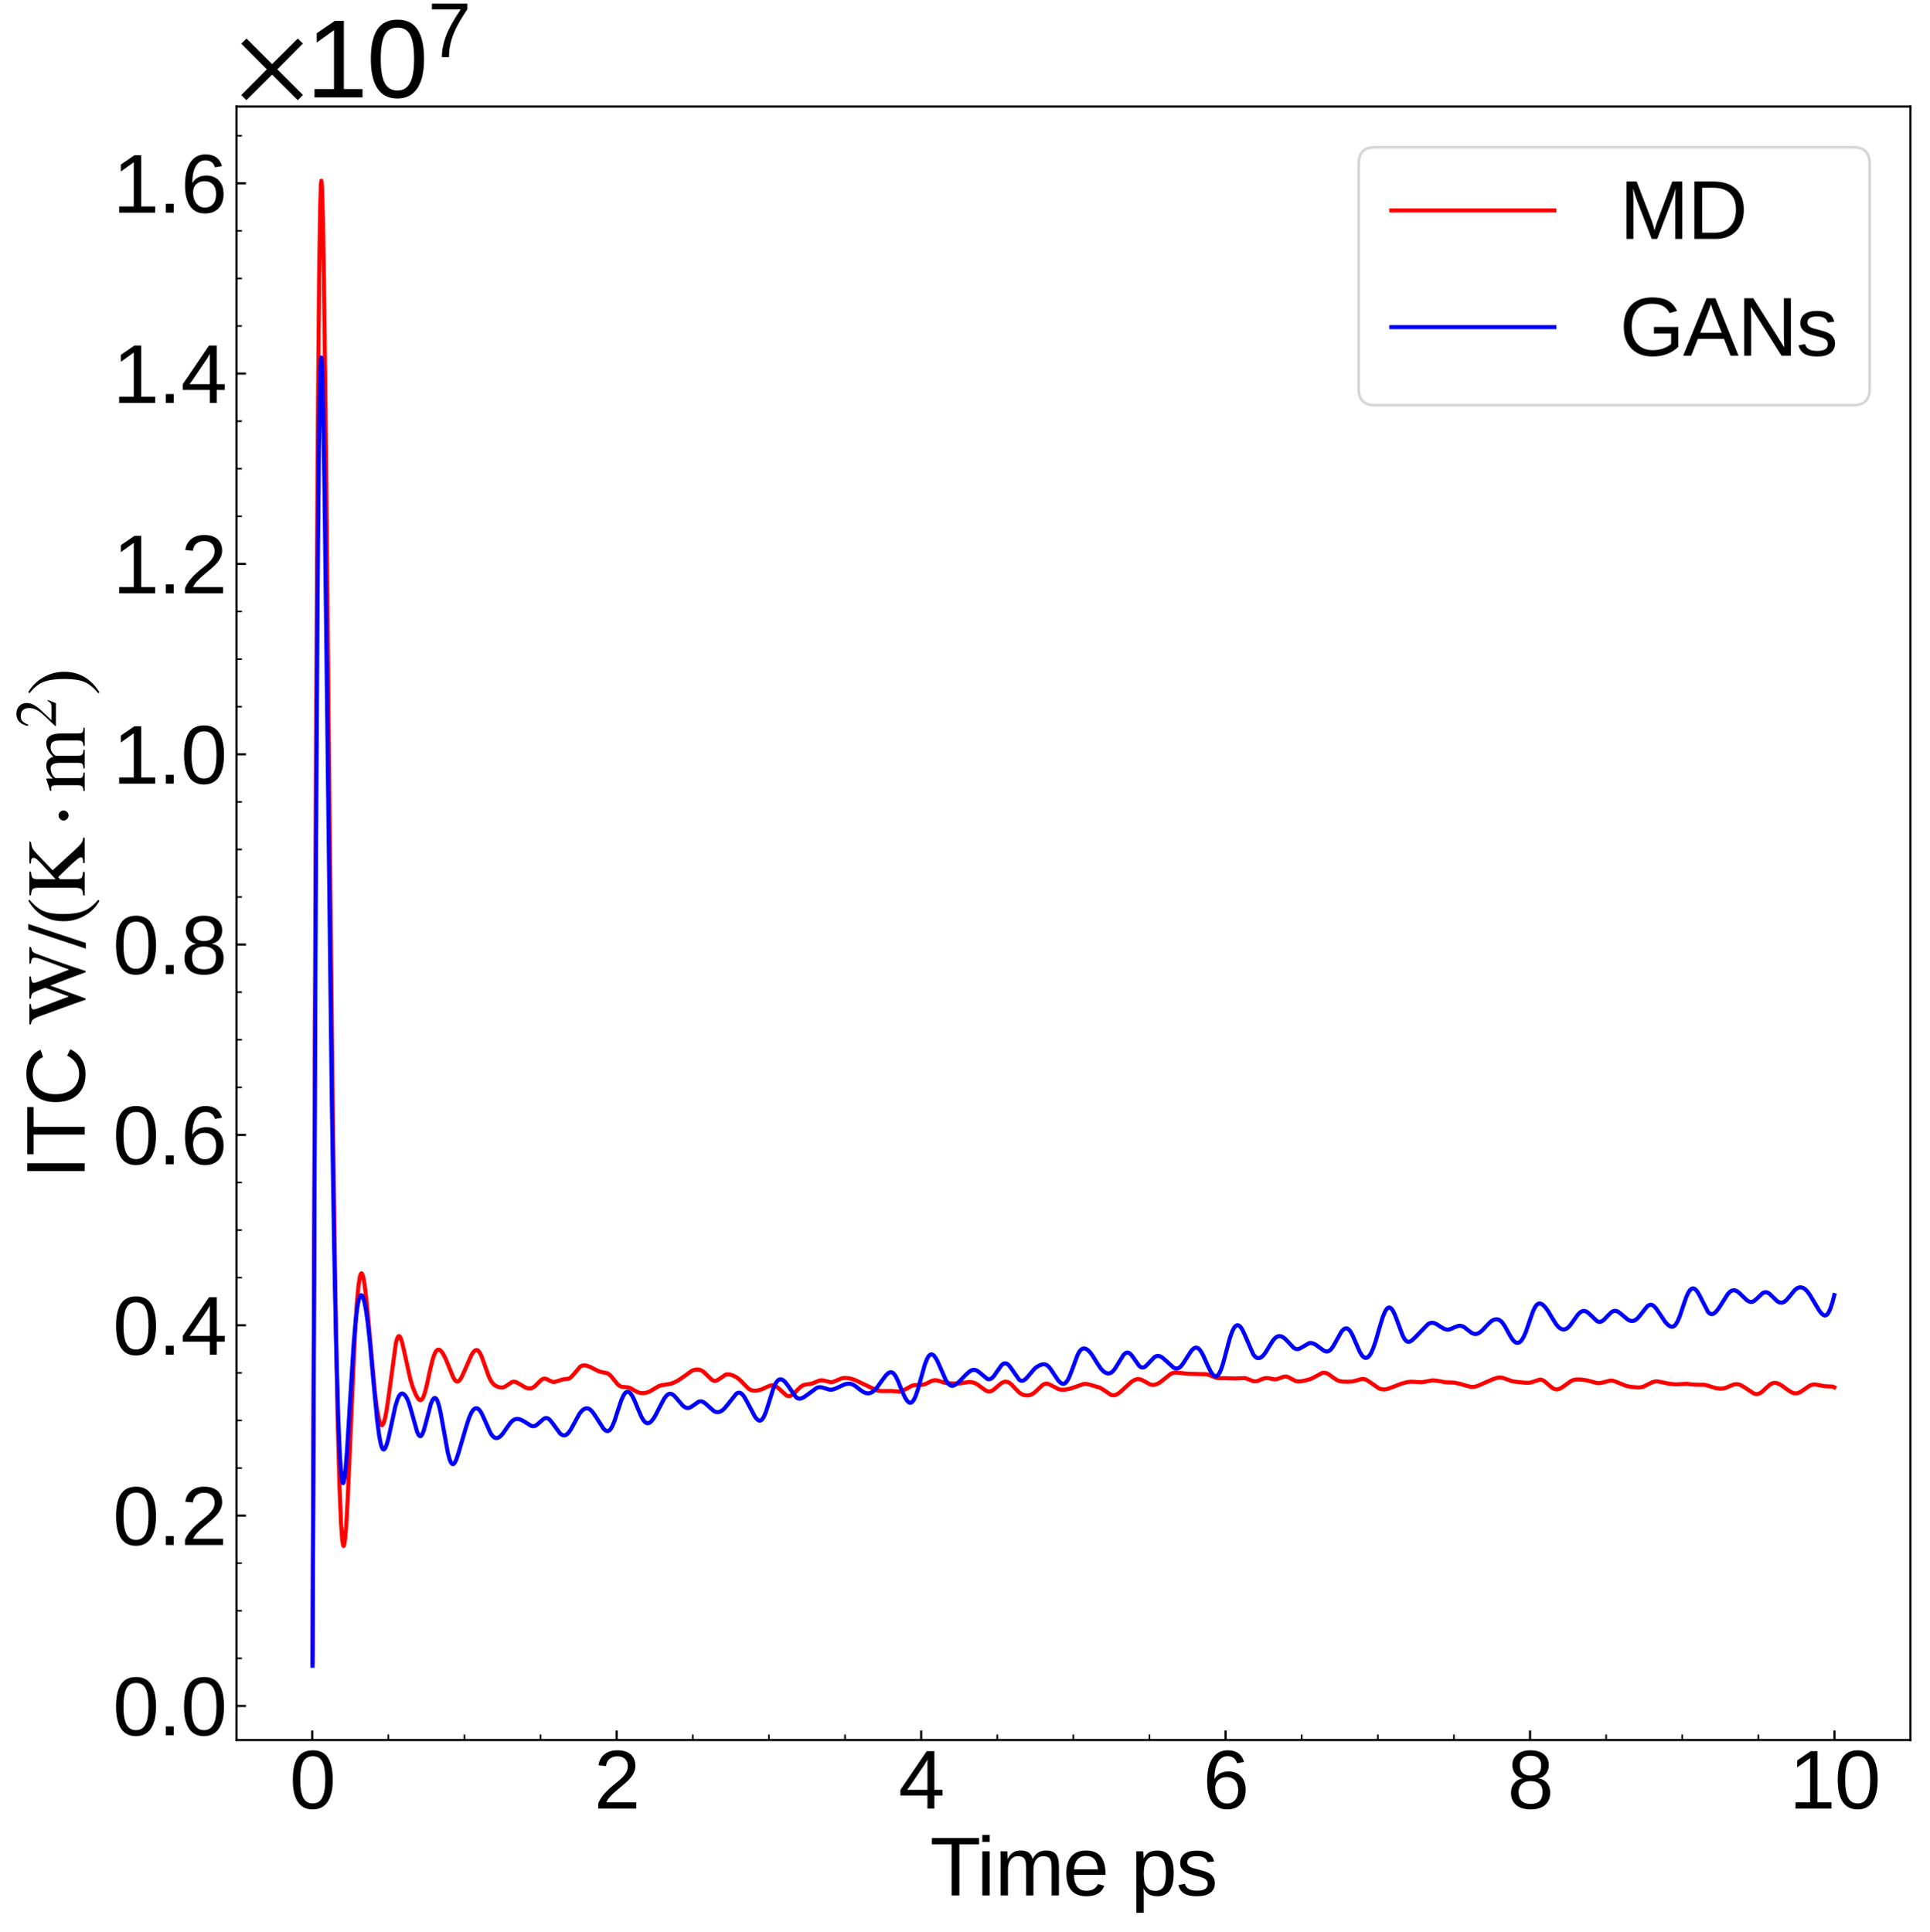 <?xml version="1.0" encoding="utf-8" standalone="no"?>
<!DOCTYPE svg PUBLIC "-//W3C//DTD SVG 1.1//EN"
  "http://www.w3.org/Graphics/SVG/1.1/DTD/svg11.dtd">
<svg xmlns:xlink="http://www.w3.org/1999/xlink" width="710.119pt" height="710.95pt" viewBox="0 0 710.119 710.95" xmlns="http://www.w3.org/2000/svg" version="1.1">
 <defs>
  <style type="text/css">*{stroke-linejoin: round; stroke-linecap: butt}</style>
 </defs>
 <g id="figure_1">
  <g id="patch_1">
   <path d="M 0 710.95 
L 710.119 710.95 
L 710.119 0 
L 0 0 
z
" style="fill: #ffffff"/>
  </g>
  <g id="axes_1">
   <g id="patch_2">
    <path d="M 87 640.318 
L 702.919 640.318 
L 702.919 39.188 
L 87 39.188 
z
" style="fill: #ffffff"/>
   </g>
   <g id="matplotlib.axis_1">
    <g id="xtick_1">
     <g id="line2d_1">
      <defs>
       <path id="mcf528911d9" d="M 0 0 
L 0 -3.5 
" style="stroke: #000000; stroke-width: 0.8"/>
      </defs>
      <g>
       <use xlink:href="#mcf528911d9" x="114.884" y="640.318" style="stroke: #000000; stroke-width: 0.8"/>
      </g>
     </g>
     <g id="text_1">
      <!-- 0 -->
      <g transform="translate(106.543 665.559) scale(0.3 -0.3)">
       <defs>
        <path id="LiberationSans-30" d="M 3309 2203 
Q 3309 1100 2920 518 
Q 2531 -63 1772 -63 
Q 1013 -63 631 515 
Q 250 1094 250 2203 
Q 250 3338 620 3903 
Q 991 4469 1791 4469 
Q 2569 4469 2939 3897 
Q 3309 3325 3309 2203 
z
M 2738 2203 
Q 2738 3156 2517 3584 
Q 2297 4013 1791 4013 
Q 1272 4013 1045 3591 
Q 819 3169 819 2203 
Q 819 1266 1048 831 
Q 1278 397 1778 397 
Q 2275 397 2506 840 
Q 2738 1284 2738 2203 
z
" transform="scale(0.016)"/>
       </defs>
       <use xlink:href="#LiberationSans-30"/>
      </g>
     </g>
    </g>
    <g id="xtick_2">
     <g id="line2d_2">
      <g>
       <use xlink:href="#mcf528911d9" x="226.903" y="640.318" style="stroke: #000000; stroke-width: 0.8"/>
      </g>
     </g>
     <g id="text_2">
      <!-- 2 -->
      <g transform="translate(218.562 665.559) scale(0.3 -0.3)">
       <defs>
        <path id="LiberationSans-32" d="M 322 0 
L 322 397 
Q 481 763 711 1042 
Q 941 1322 1194 1548 
Q 1447 1775 1695 1969 
Q 1944 2163 2144 2356 
Q 2344 2550 2467 2762 
Q 2591 2975 2591 3244 
Q 2591 3606 2378 3806 
Q 2166 4006 1788 4006 
Q 1428 4006 1195 3811 
Q 963 3616 922 3263 
L 347 3316 
Q 409 3844 795 4156 
Q 1181 4469 1788 4469 
Q 2453 4469 2811 4155 
Q 3169 3841 3169 3263 
Q 3169 3006 3051 2753 
Q 2934 2500 2703 2247 
Q 2472 1994 1819 1463 
Q 1459 1169 1246 933 
Q 1034 697 941 478 
L 3238 478 
L 3238 0 
L 322 0 
z
" transform="scale(0.016)"/>
       </defs>
       <use xlink:href="#LiberationSans-32"/>
      </g>
     </g>
    </g>
    <g id="xtick_3">
     <g id="line2d_3">
      <g>
       <use xlink:href="#mcf528911d9" x="338.922" y="640.318" style="stroke: #000000; stroke-width: 0.8"/>
      </g>
     </g>
     <g id="text_3">
      <!-- 4 -->
      <g transform="translate(330.581 665.559) scale(0.3 -0.3)">
       <defs>
        <path id="LiberationSans-34" d="M 2753 997 
L 2753 0 
L 2222 0 
L 2222 997 
L 147 997 
L 147 1434 
L 2163 4403 
L 2753 4403 
L 2753 1441 
L 3372 1441 
L 3372 997 
L 2753 997 
z
M 2222 3769 
Q 2216 3750 2134 3603 
Q 2053 3456 2013 3397 
L 884 1734 
L 716 1503 
L 666 1441 
L 2222 1441 
L 2222 3769 
z
" transform="scale(0.016)"/>
       </defs>
       <use xlink:href="#LiberationSans-34"/>
      </g>
     </g>
    </g>
    <g id="xtick_4">
     <g id="line2d_4">
      <g>
       <use xlink:href="#mcf528911d9" x="450.941" y="640.318" style="stroke: #000000; stroke-width: 0.8"/>
      </g>
     </g>
     <g id="text_4">
      <!-- 6 -->
      <g transform="translate(442.6 665.559) scale(0.3 -0.3)">
       <defs>
        <path id="LiberationSans-36" d="M 3278 1441 
Q 3278 744 2900 340 
Q 2522 -63 1856 -63 
Q 1113 -63 719 490 
Q 325 1044 325 2100 
Q 325 3244 734 3856 
Q 1144 4469 1900 4469 
Q 2897 4469 3156 3572 
L 2619 3475 
Q 2453 4013 1894 4013 
Q 1413 4013 1148 3564 
Q 884 3116 884 2266 
Q 1038 2550 1316 2698 
Q 1594 2847 1953 2847 
Q 2563 2847 2920 2465 
Q 3278 2084 3278 1441 
z
M 2706 1416 
Q 2706 1894 2472 2153 
Q 2238 2413 1819 2413 
Q 1425 2413 1183 2183 
Q 941 1953 941 1550 
Q 941 1041 1192 716 
Q 1444 391 1838 391 
Q 2244 391 2475 664 
Q 2706 938 2706 1416 
z
" transform="scale(0.016)"/>
       </defs>
       <use xlink:href="#LiberationSans-36"/>
      </g>
     </g>
    </g>
    <g id="xtick_5">
     <g id="line2d_5">
      <g>
       <use xlink:href="#mcf528911d9" x="562.96" y="640.318" style="stroke: #000000; stroke-width: 0.8"/>
      </g>
     </g>
     <g id="text_5">
      <!-- 8 -->
      <g transform="translate(554.619 665.559) scale(0.3 -0.3)">
       <defs>
        <path id="LiberationSans-38" d="M 3281 1228 
Q 3281 619 2893 278 
Q 2506 -63 1781 -63 
Q 1075 -63 676 271 
Q 278 606 278 1222 
Q 278 1653 525 1947 
Q 772 2241 1156 2303 
L 1156 2316 
Q 797 2400 589 2681 
Q 381 2963 381 3341 
Q 381 3844 757 4156 
Q 1134 4469 1769 4469 
Q 2419 4469 2795 4162 
Q 3172 3856 3172 3334 
Q 3172 2956 2962 2675 
Q 2753 2394 2391 2322 
L 2391 2309 
Q 2813 2241 3047 1952 
Q 3281 1663 3281 1228 
z
M 2588 3303 
Q 2588 4050 1769 4050 
Q 1372 4050 1164 3862 
Q 956 3675 956 3303 
Q 956 2925 1170 2726 
Q 1384 2528 1775 2528 
Q 2172 2528 2380 2711 
Q 2588 2894 2588 3303 
z
M 2697 1281 
Q 2697 1691 2453 1898 
Q 2209 2106 1769 2106 
Q 1341 2106 1100 1882 
Q 859 1659 859 1269 
Q 859 359 1788 359 
Q 2247 359 2472 579 
Q 2697 800 2697 1281 
z
" transform="scale(0.016)"/>
       </defs>
       <use xlink:href="#LiberationSans-38"/>
      </g>
     </g>
    </g>
    <g id="xtick_6">
     <g id="line2d_6">
      <g>
       <use xlink:href="#mcf528911d9" x="674.979" y="640.318" style="stroke: #000000; stroke-width: 0.8"/>
      </g>
     </g>
     <g id="text_6">
      <!-- 10 -->
      <g transform="translate(658.296 665.559) scale(0.3 -0.3)">
       <defs>
        <path id="LiberationSans-31" d="M 488 0 
L 488 478 
L 1609 478 
L 1609 3866 
L 616 3156 
L 616 3688 
L 1656 4403 
L 2175 4403 
L 2175 478 
L 3247 478 
L 3247 0 
L 488 0 
z
" transform="scale(0.016)"/>
       </defs>
       <use xlink:href="#LiberationSans-31"/>
       <use xlink:href="#LiberationSans-30" x="55.615"/>
      </g>
     </g>
    </g>
    <g id="xtick_7">
     <g id="line2d_7">
      <defs>
       <path id="m90ca443476" d="M 0 0 
L 0 -2 
" style="stroke: #000000; stroke-width: 0.6"/>
      </defs>
      <g>
       <use xlink:href="#m90ca443476" x="142.889" y="640.318" style="stroke: #000000; stroke-width: 0.6"/>
      </g>
     </g>
    </g>
    <g id="xtick_8">
     <g id="line2d_8">
      <g>
       <use xlink:href="#m90ca443476" x="170.894" y="640.318" style="stroke: #000000; stroke-width: 0.6"/>
      </g>
     </g>
    </g>
    <g id="xtick_9">
     <g id="line2d_9">
      <g>
       <use xlink:href="#m90ca443476" x="198.899" y="640.318" style="stroke: #000000; stroke-width: 0.6"/>
      </g>
     </g>
    </g>
    <g id="xtick_10">
     <g id="line2d_10">
      <g>
       <use xlink:href="#m90ca443476" x="254.908" y="640.318" style="stroke: #000000; stroke-width: 0.6"/>
      </g>
     </g>
    </g>
    <g id="xtick_11">
     <g id="line2d_11">
      <g>
       <use xlink:href="#m90ca443476" x="282.913" y="640.318" style="stroke: #000000; stroke-width: 0.6"/>
      </g>
     </g>
    </g>
    <g id="xtick_12">
     <g id="line2d_12">
      <g>
       <use xlink:href="#m90ca443476" x="310.918" y="640.318" style="stroke: #000000; stroke-width: 0.6"/>
      </g>
     </g>
    </g>
    <g id="xtick_13">
     <g id="line2d_13">
      <g>
       <use xlink:href="#m90ca443476" x="366.927" y="640.318" style="stroke: #000000; stroke-width: 0.6"/>
      </g>
     </g>
    </g>
    <g id="xtick_14">
     <g id="line2d_14">
      <g>
       <use xlink:href="#m90ca443476" x="394.932" y="640.318" style="stroke: #000000; stroke-width: 0.6"/>
      </g>
     </g>
    </g>
    <g id="xtick_15">
     <g id="line2d_15">
      <g>
       <use xlink:href="#m90ca443476" x="422.936" y="640.318" style="stroke: #000000; stroke-width: 0.6"/>
      </g>
     </g>
    </g>
    <g id="xtick_16">
     <g id="line2d_16">
      <g>
       <use xlink:href="#m90ca443476" x="478.946" y="640.318" style="stroke: #000000; stroke-width: 0.6"/>
      </g>
     </g>
    </g>
    <g id="xtick_17">
     <g id="line2d_17">
      <g>
       <use xlink:href="#m90ca443476" x="506.951" y="640.318" style="stroke: #000000; stroke-width: 0.6"/>
      </g>
     </g>
    </g>
    <g id="xtick_18">
     <g id="line2d_18">
      <g>
       <use xlink:href="#m90ca443476" x="534.955" y="640.318" style="stroke: #000000; stroke-width: 0.6"/>
      </g>
     </g>
    </g>
    <g id="xtick_19">
     <g id="line2d_19">
      <g>
       <use xlink:href="#m90ca443476" x="590.965" y="640.318" style="stroke: #000000; stroke-width: 0.6"/>
      </g>
     </g>
    </g>
    <g id="xtick_20">
     <g id="line2d_20">
      <g>
       <use xlink:href="#m90ca443476" x="618.97" y="640.318" style="stroke: #000000; stroke-width: 0.6"/>
      </g>
     </g>
    </g>
    <g id="xtick_21">
     <g id="line2d_21">
      <g>
       <use xlink:href="#m90ca443476" x="646.974" y="640.318" style="stroke: #000000; stroke-width: 0.6"/>
      </g>
     </g>
    </g>
    <g id="text_7">
     <!-- Time ps -->
     <g transform="translate(342.183 697.525) scale(0.3 -0.3)">
      <defs>
       <path id="LiberationSans-54" d="M 2250 3916 
L 2250 0 
L 1656 0 
L 1656 3916 
L 144 3916 
L 144 4403 
L 3763 4403 
L 3763 3916 
L 2250 3916 
z
" transform="scale(0.016)"/>
       <path id="LiberationSans-69" d="M 428 4100 
L 428 4638 
L 991 4638 
L 991 4100 
L 428 4100 
z
M 428 0 
L 428 3381 
L 991 3381 
L 991 0 
L 428 0 
z
" transform="scale(0.016)"/>
       <path id="LiberationSans-6d" d="M 2400 0 
L 2400 2144 
Q 2400 2634 2265 2821 
Q 2131 3009 1781 3009 
Q 1422 3009 1212 2734 
Q 1003 2459 1003 1959 
L 1003 0 
L 444 0 
L 444 2659 
Q 444 3250 425 3381 
L 956 3381 
Q 959 3366 962 3297 
Q 966 3228 970 3139 
Q 975 3050 981 2803 
L 991 2803 
Q 1172 3163 1406 3303 
Q 1641 3444 1978 3444 
Q 2363 3444 2586 3291 
Q 2809 3138 2897 2803 
L 2906 2803 
Q 3081 3144 3329 3294 
Q 3578 3444 3931 3444 
Q 4444 3444 4676 3166 
Q 4909 2888 4909 2253 
L 4909 0 
L 4353 0 
L 4353 2144 
Q 4353 2634 4218 2821 
Q 4084 3009 3734 3009 
Q 3366 3009 3161 2736 
Q 2956 2463 2956 1959 
L 2956 0 
L 2400 0 
z
" transform="scale(0.016)"/>
       <path id="LiberationSans-65" d="M 863 1572 
Q 863 991 1103 675 
Q 1344 359 1806 359 
Q 2172 359 2392 506 
Q 2613 653 2691 878 
L 3184 738 
Q 2881 -63 1806 -63 
Q 1056 -63 664 384 
Q 272 831 272 1713 
Q 272 2550 664 2997 
Q 1056 3444 1784 3444 
Q 3275 3444 3275 1647 
L 3275 1572 
L 863 1572 
z
M 2694 2003 
Q 2647 2538 2422 2783 
Q 2197 3028 1775 3028 
Q 1366 3028 1127 2754 
Q 888 2481 869 2003 
L 2694 2003 
z
" transform="scale(0.016)"/>
       <path id="LiberationSans-20" transform="scale(0.016)"/>
       <path id="LiberationSans-70" d="M 3291 1706 
Q 3291 -63 2047 -63 
Q 1266 -63 997 525 
L 981 525 
Q 994 500 994 -6 
L 994 -1328 
L 431 -1328 
L 431 2691 
Q 431 3213 413 3381 
L 956 3381 
Q 959 3369 965 3292 
Q 972 3216 980 3056 
Q 988 2897 988 2838 
L 1000 2838 
Q 1150 3150 1397 3295 
Q 1644 3441 2047 3441 
Q 2672 3441 2981 3022 
Q 3291 2603 3291 1706 
z
M 2700 1694 
Q 2700 2400 2509 2703 
Q 2319 3006 1903 3006 
Q 1569 3006 1380 2865 
Q 1191 2725 1092 2426 
Q 994 2128 994 1650 
Q 994 984 1206 668 
Q 1419 353 1897 353 
Q 2316 353 2508 661 
Q 2700 969 2700 1694 
z
" transform="scale(0.016)"/>
       <path id="LiberationSans-73" d="M 2969 934 
Q 2969 456 2608 196 
Q 2247 -63 1597 -63 
Q 966 -63 623 145 
Q 281 353 178 794 
L 675 891 
Q 747 619 972 492 
Q 1197 366 1597 366 
Q 2025 366 2223 497 
Q 2422 628 2422 891 
Q 2422 1091 2284 1216 
Q 2147 1341 1841 1422 
L 1438 1528 
Q 953 1653 748 1773 
Q 544 1894 428 2066 
Q 313 2238 313 2488 
Q 313 2950 642 3192 
Q 972 3434 1603 3434 
Q 2163 3434 2492 3237 
Q 2822 3041 2909 2606 
L 2403 2544 
Q 2356 2769 2151 2889 
Q 1947 3009 1603 3009 
Q 1222 3009 1040 2893 
Q 859 2778 859 2544 
Q 859 2400 934 2306 
Q 1009 2213 1156 2147 
Q 1303 2081 1775 1966 
Q 2222 1853 2419 1758 
Q 2616 1663 2730 1547 
Q 2844 1431 2906 1279 
Q 2969 1128 2969 934 
z
" transform="scale(0.016)"/>
      </defs>
      <use xlink:href="#LiberationSans-54"/>
      <use xlink:href="#LiberationSans-69" x="57.334"/>
      <use xlink:href="#LiberationSans-6d" x="79.551"/>
      <use xlink:href="#LiberationSans-65" x="162.852"/>
      <use xlink:href="#LiberationSans-20" x="218.467"/>
      <use xlink:href="#LiberationSans-70" x="246.25"/>
      <use xlink:href="#LiberationSans-73" x="301.865"/>
     </g>
    </g>
   </g>
   <g id="matplotlib.axis_2">
    <g id="ytick_1">
     <g id="line2d_22">
      <defs>
       <path id="maa4f7f4cb2" d="M 0 0 
L 3.5 0 
" style="stroke: #000000; stroke-width: 0.8"/>
      </defs>
      <g>
       <use xlink:href="#maa4f7f4cb2" x="87" y="627.777" style="stroke: #000000; stroke-width: 0.8"/>
      </g>
     </g>
     <g id="text_8">
      <!-- $\mathdefault{0.0}$ -->
      <g transform="translate(41.5 638.648) scale(0.3 -0.3)">
       <defs>
        <path id="LiberationSans-2e" d="M 584 0 
L 584 684 
L 1194 684 
L 1194 0 
L 584 0 
z
" transform="scale(0.016)"/>
       </defs>
       <use xlink:href="#LiberationSans-30" transform="translate(0 0.172)"/>
       <use xlink:href="#LiberationSans-2e" transform="translate(55.615 0.172)"/>
       <use xlink:href="#LiberationSans-30" transform="translate(83.398 0.172)"/>
      </g>
     </g>
    </g>
    <g id="ytick_2">
     <g id="line2d_23">
      <g>
       <use xlink:href="#maa4f7f4cb2" x="87" y="557.735" style="stroke: #000000; stroke-width: 0.8"/>
      </g>
     </g>
     <g id="text_9">
      <!-- $\mathdefault{0.2}$ -->
      <g transform="translate(41.5 568.606) scale(0.3 -0.3)">
       <use xlink:href="#LiberationSans-30" transform="translate(0 0.172)"/>
       <use xlink:href="#LiberationSans-2e" transform="translate(55.615 0.172)"/>
       <use xlink:href="#LiberationSans-32" transform="translate(83.398 0.172)"/>
      </g>
     </g>
    </g>
    <g id="ytick_3">
     <g id="line2d_24">
      <g>
       <use xlink:href="#maa4f7f4cb2" x="87" y="487.693" style="stroke: #000000; stroke-width: 0.8"/>
      </g>
     </g>
     <g id="text_10">
      <!-- $\mathdefault{0.4}$ -->
      <g transform="translate(41.5 498.563) scale(0.3 -0.3)">
       <use xlink:href="#LiberationSans-30" transform="translate(0 0.172)"/>
       <use xlink:href="#LiberationSans-2e" transform="translate(55.615 0.172)"/>
       <use xlink:href="#LiberationSans-34" transform="translate(83.398 0.172)"/>
      </g>
     </g>
    </g>
    <g id="ytick_4">
     <g id="line2d_25">
      <g>
       <use xlink:href="#maa4f7f4cb2" x="87" y="417.651" style="stroke: #000000; stroke-width: 0.8"/>
      </g>
     </g>
     <g id="text_11">
      <!-- $\mathdefault{0.6}$ -->
      <g transform="translate(41.5 428.521) scale(0.3 -0.3)">
       <use xlink:href="#LiberationSans-30" transform="translate(0 0.172)"/>
       <use xlink:href="#LiberationSans-2e" transform="translate(55.615 0.172)"/>
       <use xlink:href="#LiberationSans-36" transform="translate(83.398 0.172)"/>
      </g>
     </g>
    </g>
    <g id="ytick_5">
     <g id="line2d_26">
      <g>
       <use xlink:href="#maa4f7f4cb2" x="87" y="347.609" style="stroke: #000000; stroke-width: 0.8"/>
      </g>
     </g>
     <g id="text_12">
      <!-- $\mathdefault{0.8}$ -->
      <g transform="translate(41.5 358.479) scale(0.3 -0.3)">
       <use xlink:href="#LiberationSans-30" transform="translate(0 0.172)"/>
       <use xlink:href="#LiberationSans-2e" transform="translate(55.615 0.172)"/>
       <use xlink:href="#LiberationSans-38" transform="translate(83.398 0.172)"/>
      </g>
     </g>
    </g>
    <g id="ytick_6">
     <g id="line2d_27">
      <g>
       <use xlink:href="#maa4f7f4cb2" x="87" y="277.567" style="stroke: #000000; stroke-width: 0.8"/>
      </g>
     </g>
     <g id="text_13">
      <!-- $\mathdefault{1.0}$ -->
      <g transform="translate(41.5 288.437) scale(0.3 -0.3)">
       <use xlink:href="#LiberationSans-31" transform="translate(0 0.172)"/>
       <use xlink:href="#LiberationSans-2e" transform="translate(55.615 0.172)"/>
       <use xlink:href="#LiberationSans-30" transform="translate(83.398 0.172)"/>
      </g>
     </g>
    </g>
    <g id="ytick_7">
     <g id="line2d_28">
      <g>
       <use xlink:href="#maa4f7f4cb2" x="87" y="207.525" style="stroke: #000000; stroke-width: 0.8"/>
      </g>
     </g>
     <g id="text_14">
      <!-- $\mathdefault{1.2}$ -->
      <g transform="translate(41.5 218.395) scale(0.3 -0.3)">
       <use xlink:href="#LiberationSans-31" transform="translate(0 0.172)"/>
       <use xlink:href="#LiberationSans-2e" transform="translate(55.615 0.172)"/>
       <use xlink:href="#LiberationSans-32" transform="translate(83.398 0.172)"/>
      </g>
     </g>
    </g>
    <g id="ytick_8">
     <g id="line2d_29">
      <g>
       <use xlink:href="#maa4f7f4cb2" x="87" y="137.482" style="stroke: #000000; stroke-width: 0.8"/>
      </g>
     </g>
     <g id="text_15">
      <!-- $\mathdefault{1.4}$ -->
      <g transform="translate(41.5 148.353) scale(0.3 -0.3)">
       <use xlink:href="#LiberationSans-31" transform="translate(0 0.203)"/>
       <use xlink:href="#LiberationSans-2e" transform="translate(55.615 0.203)"/>
       <use xlink:href="#LiberationSans-34" transform="translate(83.398 0.203)"/>
      </g>
     </g>
    </g>
    <g id="ytick_9">
     <g id="line2d_30">
      <g>
       <use xlink:href="#maa4f7f4cb2" x="87" y="67.44" style="stroke: #000000; stroke-width: 0.8"/>
      </g>
     </g>
     <g id="text_16">
      <!-- $\mathdefault{1.6}$ -->
      <g transform="translate(41.5 78.311) scale(0.3 -0.3)">
       <use xlink:href="#LiberationSans-31" transform="translate(0 0.172)"/>
       <use xlink:href="#LiberationSans-2e" transform="translate(55.615 0.172)"/>
       <use xlink:href="#LiberationSans-36" transform="translate(83.398 0.172)"/>
      </g>
     </g>
    </g>
    <g id="ytick_10">
     <g id="line2d_31">
      <defs>
       <path id="m8cecbce42d" d="M 0 0 
L 2 0 
" style="stroke: #000000; stroke-width: 0.6"/>
      </defs>
      <g>
       <use xlink:href="#m8cecbce42d" x="87" y="610.267" style="stroke: #000000; stroke-width: 0.6"/>
      </g>
     </g>
    </g>
    <g id="ytick_11">
     <g id="line2d_32">
      <g>
       <use xlink:href="#m8cecbce42d" x="87" y="592.756" style="stroke: #000000; stroke-width: 0.6"/>
      </g>
     </g>
    </g>
    <g id="ytick_12">
     <g id="line2d_33">
      <g>
       <use xlink:href="#m8cecbce42d" x="87" y="575.246" style="stroke: #000000; stroke-width: 0.6"/>
      </g>
     </g>
    </g>
    <g id="ytick_13">
     <g id="line2d_34">
      <g>
       <use xlink:href="#m8cecbce42d" x="87" y="540.225" style="stroke: #000000; stroke-width: 0.6"/>
      </g>
     </g>
    </g>
    <g id="ytick_14">
     <g id="line2d_35">
      <g>
       <use xlink:href="#m8cecbce42d" x="87" y="522.714" style="stroke: #000000; stroke-width: 0.6"/>
      </g>
     </g>
    </g>
    <g id="ytick_15">
     <g id="line2d_36">
      <g>
       <use xlink:href="#m8cecbce42d" x="87" y="505.204" style="stroke: #000000; stroke-width: 0.6"/>
      </g>
     </g>
    </g>
    <g id="ytick_16">
     <g id="line2d_37">
      <g>
       <use xlink:href="#m8cecbce42d" x="87" y="470.183" style="stroke: #000000; stroke-width: 0.6"/>
      </g>
     </g>
    </g>
    <g id="ytick_17">
     <g id="line2d_38">
      <g>
       <use xlink:href="#m8cecbce42d" x="87" y="452.672" style="stroke: #000000; stroke-width: 0.6"/>
      </g>
     </g>
    </g>
    <g id="ytick_18">
     <g id="line2d_39">
      <g>
       <use xlink:href="#m8cecbce42d" x="87" y="435.162" style="stroke: #000000; stroke-width: 0.6"/>
      </g>
     </g>
    </g>
    <g id="ytick_19">
     <g id="line2d_40">
      <g>
       <use xlink:href="#m8cecbce42d" x="87" y="400.14" style="stroke: #000000; stroke-width: 0.6"/>
      </g>
     </g>
    </g>
    <g id="ytick_20">
     <g id="line2d_41">
      <g>
       <use xlink:href="#m8cecbce42d" x="87" y="382.63" style="stroke: #000000; stroke-width: 0.6"/>
      </g>
     </g>
    </g>
    <g id="ytick_21">
     <g id="line2d_42">
      <g>
       <use xlink:href="#m8cecbce42d" x="87" y="365.119" style="stroke: #000000; stroke-width: 0.6"/>
      </g>
     </g>
    </g>
    <g id="ytick_22">
     <g id="line2d_43">
      <g>
       <use xlink:href="#m8cecbce42d" x="87" y="330.098" style="stroke: #000000; stroke-width: 0.6"/>
      </g>
     </g>
    </g>
    <g id="ytick_23">
     <g id="line2d_44">
      <g>
       <use xlink:href="#m8cecbce42d" x="87" y="312.588" style="stroke: #000000; stroke-width: 0.6"/>
      </g>
     </g>
    </g>
    <g id="ytick_24">
     <g id="line2d_45">
      <g>
       <use xlink:href="#m8cecbce42d" x="87" y="295.077" style="stroke: #000000; stroke-width: 0.6"/>
      </g>
     </g>
    </g>
    <g id="ytick_25">
     <g id="line2d_46">
      <g>
       <use xlink:href="#m8cecbce42d" x="87" y="260.056" style="stroke: #000000; stroke-width: 0.6"/>
      </g>
     </g>
    </g>
    <g id="ytick_26">
     <g id="line2d_47">
      <g>
       <use xlink:href="#m8cecbce42d" x="87" y="242.546" style="stroke: #000000; stroke-width: 0.6"/>
      </g>
     </g>
    </g>
    <g id="ytick_27">
     <g id="line2d_48">
      <g>
       <use xlink:href="#m8cecbce42d" x="87" y="225.035" style="stroke: #000000; stroke-width: 0.6"/>
      </g>
     </g>
    </g>
    <g id="ytick_28">
     <g id="line2d_49">
      <g>
       <use xlink:href="#m8cecbce42d" x="87" y="190.014" style="stroke: #000000; stroke-width: 0.6"/>
      </g>
     </g>
    </g>
    <g id="ytick_29">
     <g id="line2d_50">
      <g>
       <use xlink:href="#m8cecbce42d" x="87" y="172.503" style="stroke: #000000; stroke-width: 0.6"/>
      </g>
     </g>
    </g>
    <g id="ytick_30">
     <g id="line2d_51">
      <g>
       <use xlink:href="#m8cecbce42d" x="87" y="154.993" style="stroke: #000000; stroke-width: 0.6"/>
      </g>
     </g>
    </g>
    <g id="ytick_31">
     <g id="line2d_52">
      <g>
       <use xlink:href="#m8cecbce42d" x="87" y="119.972" style="stroke: #000000; stroke-width: 0.6"/>
      </g>
     </g>
    </g>
    <g id="ytick_32">
     <g id="line2d_53">
      <g>
       <use xlink:href="#m8cecbce42d" x="87" y="102.461" style="stroke: #000000; stroke-width: 0.6"/>
      </g>
     </g>
    </g>
    <g id="ytick_33">
     <g id="line2d_54">
      <g>
       <use xlink:href="#m8cecbce42d" x="87" y="84.951" style="stroke: #000000; stroke-width: 0.6"/>
      </g>
     </g>
    </g>
    <g id="ytick_34">
     <g id="line2d_55">
      <g>
       <use xlink:href="#m8cecbce42d" x="87" y="49.93" style="stroke: #000000; stroke-width: 0.6"/>
      </g>
     </g>
    </g>
    <g id="text_17">
     <!-- ITC $\mathrm{W} / (\mathrm{K} \cdot \mathrm{m}^2)$ -->
     <g transform="translate(31.275 433.803) rotate(-90) scale(0.3 -0.3)">
      <defs>
       <path id="LiberationSans-49" d="M 591 0 
L 591 4403 
L 1188 4403 
L 1188 0 
L 591 0 
z
" transform="scale(0.016)"/>
       <path id="LiberationSans-43" d="M 2475 3981 
Q 1744 3981 1337 3511 
Q 931 3041 931 2222 
Q 931 1413 1354 920 
Q 1778 428 2500 428 
Q 3425 428 3891 1344 
L 4378 1100 
Q 4106 531 3614 234 
Q 3122 -63 2472 -63 
Q 1806 -63 1320 214 
Q 834 491 579 1005 
Q 325 1519 325 2222 
Q 325 3275 894 3872 
Q 1463 4469 2469 4469 
Q 3172 4469 3644 4194 
Q 4116 3919 4338 3378 
L 3772 3191 
Q 3619 3575 3280 3778 
Q 2941 3981 2475 3981 
z
" transform="scale(0.016)"/>
       <path id="STIXGeneral-Regular-57" d="M 5965 4237 
L 5965 4115 
Q 5709 4064 5616 3990 
Q 5523 3917 5434 3667 
Q 4704 1709 4128 -70 
L 4032 -70 
Q 3642 1011 3008 2637 
L 2022 -70 
L 1926 -70 
Q 1709 576 1277 1753 
Q 845 2931 698 3347 
Q 538 3808 406 3958 
Q 275 4109 32 4115 
L 32 4237 
L 1594 4237 
L 1594 4115 
Q 1357 4109 1270 4064 
Q 1184 4019 1184 3917 
Q 1184 3808 1254 3616 
L 2176 1210 
L 2842 3021 
L 2662 3501 
Q 2509 3917 2400 4013 
Q 2291 4109 2010 4115 
L 2010 4237 
L 3706 4237 
L 3706 4115 
Q 3213 4102 3213 3891 
Q 3213 3808 3322 3520 
L 4237 1190 
L 5043 3360 
Q 5152 3667 5152 3853 
Q 5152 4109 4704 4115 
L 4704 4237 
L 5965 4237 
z
" transform="scale(0.016)"/>
       <path id="STIXGeneral-Regular-2f" d="M 1837 4326 
L 378 -90 
L -58 -90 
L 1408 4326 
L 1837 4326 
z
" transform="scale(0.016)"/>
       <path id="STIXGeneral-Regular-28" d="M 1946 -1030 
L 1869 -1133 
Q 1126 -710 716 32 
Q 307 774 307 1613 
Q 307 3386 1888 4326 
L 1946 4224 
Q 1293 3667 1075 3126 
Q 858 2586 858 1632 
Q 858 685 1082 96 
Q 1306 -493 1946 -1030 
z
" transform="scale(0.016)"/>
       <path id="STIXGeneral-Regular-4b" d="M 4627 0 
L 2688 0 
L 2688 122 
L 2861 128 
Q 3130 134 3130 282 
Q 3130 397 2922 643 
Q 2714 890 2253 1370 
L 1613 2029 
L 1446 1894 
L 1446 710 
Q 1446 352 1548 253 
Q 1651 154 2016 122 
L 2016 0 
L 211 0 
L 211 122 
Q 589 141 691 262 
Q 794 384 794 800 
L 794 3514 
Q 794 3872 691 3981 
Q 589 4090 218 4115 
L 218 4237 
L 2022 4237 
L 2022 4115 
Q 1632 4090 1539 3987 
Q 1446 3885 1446 3507 
L 1446 2227 
L 2586 3277 
Q 2861 3533 2973 3667 
Q 3085 3802 3085 3910 
Q 3085 4013 3030 4057 
Q 2976 4102 2822 4109 
L 2662 4115 
L 2662 4237 
L 4320 4237 
L 4320 4115 
Q 3994 4090 3824 4003 
Q 3654 3917 3322 3597 
L 2131 2458 
L 3629 819 
Q 4026 384 4214 253 
Q 4403 122 4627 122 
L 4627 0 
z
" transform="scale(0.016)"/>
       <path id="STIXGeneral-Regular-22c5" d="M 1187 1888 
Q 1299 1773 1299 1619 
Q 1299 1466 1187 1350 
Q 1075 1235 921 1235 
Q 768 1235 649 1353 
Q 531 1472 531 1619 
Q 531 1766 649 1884 
Q 768 2003 921 2003 
Q 1075 2003 1187 1888 
z
" transform="scale(0.016)"/>
       <path id="STIXGeneral-Regular-6d" d="M 4960 0 
L 3565 0 
L 3565 96 
Q 3834 122 3907 208 
Q 3981 294 3981 576 
L 3981 1894 
Q 3981 2278 3869 2444 
Q 3757 2611 3488 2611 
Q 3264 2611 3107 2521 
Q 2950 2432 2803 2221 
L 2803 608 
Q 2803 301 2896 201 
Q 2989 102 3264 96 
L 3264 0 
L 1830 0 
L 1830 96 
Q 2112 115 2189 188 
Q 2266 262 2266 550 
L 2266 1901 
Q 2266 2611 1850 2611 
Q 1670 2611 1468 2531 
Q 1267 2451 1171 2336 
Q 1088 2240 1088 2227 
L 1088 448 
Q 1088 243 1177 176 
Q 1267 109 1523 96 
L 1523 0 
L 102 0 
L 102 96 
Q 371 102 460 195 
Q 550 288 550 563 
L 550 2150 
Q 550 2387 499 2480 
Q 448 2573 326 2573 
Q 230 2573 122 2547 
L 122 2656 
Q 557 2778 1011 2944 
L 1062 2925 
L 1062 2451 
L 1075 2451 
Q 1363 2752 1584 2848 
Q 1805 2944 2054 2944 
Q 2560 2944 2733 2406 
Q 3232 2944 3776 2944 
Q 4518 2944 4518 1792 
L 4518 493 
Q 4518 282 4582 202 
Q 4646 122 4794 109 
L 4960 96 
L 4960 0 
z
" transform="scale(0.016)"/>
       <path id="STIXGeneral-Regular-32" d="M 3034 877 
L 2688 0 
L 186 0 
L 186 77 
L 1325 1286 
Q 1773 1754 1965 2144 
Q 2157 2534 2157 2950 
Q 2157 3379 1920 3616 
Q 1683 3853 1267 3853 
Q 922 3853 720 3673 
Q 518 3494 326 3021 
L 192 3053 
Q 301 3648 630 3987 
Q 960 4326 1523 4326 
Q 2054 4326 2380 4006 
Q 2707 3686 2707 3200 
Q 2707 2477 1888 1613 
L 832 486 
L 2330 486 
Q 2541 486 2665 569 
Q 2790 653 2944 915 
L 3034 877 
z
" transform="scale(0.016)"/>
       <path id="STIXGeneral-Regular-29" d="M 186 4224 
L 262 4326 
Q 992 3891 1408 3148 
Q 1824 2406 1824 1581 
Q 1824 -166 243 -1133 
L 186 -1030 
Q 845 -486 1059 54 
Q 1274 595 1274 1562 
Q 1274 2534 1059 3120 
Q 845 3706 186 4224 
z
" transform="scale(0.016)"/>
      </defs>
      <use xlink:href="#LiberationSans-49" transform="translate(0 0.409)"/>
      <use xlink:href="#LiberationSans-54" transform="translate(27.783 0.409)"/>
      <use xlink:href="#LiberationSans-43" transform="translate(88.867 0.409)"/>
      <use xlink:href="#LiberationSans-20" transform="translate(161.084 0.409)"/>
      <use xlink:href="#STIXGeneral-Regular-57" transform="translate(188.867 0.409)"/>
      <use xlink:href="#STIXGeneral-Regular-2f" transform="translate(283.267 0.409)"/>
      <use xlink:href="#STIXGeneral-Regular-28" transform="translate(311.067 0.409)"/>
      <use xlink:href="#STIXGeneral-Regular-4b" transform="translate(344.367 0.409)"/>
      <use xlink:href="#STIXGeneral-Regular-22c5" transform="translate(431.007 0.409)"/>
      <use xlink:href="#STIXGeneral-Regular-6d" transform="translate(474.047 0.409)"/>
      <use xlink:href="#STIXGeneral-Regular-32" transform="translate(553.39 35.684) scale(0.7)"/>
      <use xlink:href="#STIXGeneral-Regular-29" transform="translate(592.8 0.409)"/>
     </g>
    </g>
    <g id="text_18">
     <!-- $\times\mathdefault{10^{7}}\mathdefault{}$ -->
     <g transform="translate(87 36.188) scale(0.4 -0.4)">
      <defs>
       <path id="STIXGeneral-Regular-d7" d="M 3821 141 
L 3526 -160 
L 2048 1312 
L 570 -160 
L 275 134 
L 1747 1613 
L 275 3091 
L 576 3386 
L 2048 1914 
L 3526 3386 
L 3821 3098 
L 2349 1613 
L 3821 141 
z
" transform="scale(0.016)"/>
       <path id="LiberationSans-37" d="M 3238 3947 
Q 2563 2916 2284 2331 
Q 2006 1747 1867 1178 
Q 1728 609 1728 0 
L 1141 0 
Q 1141 844 1498 1776 
Q 1856 2709 2694 3925 
L 328 3925 
L 328 4403 
L 3238 4403 
L 3238 3947 
z
" transform="scale(0.016)"/>
      </defs>
      <use xlink:href="#STIXGeneral-Regular-d7" transform="translate(0 0.863)"/>
      <use xlink:href="#LiberationSans-31" transform="translate(64 0.863)"/>
      <use xlink:href="#LiberationSans-30" transform="translate(119.615 0.863)"/>
      <use xlink:href="#LiberationSans-37" transform="translate(176.155 37.842) scale(0.7)"/>
     </g>
    </g>
   </g>
   <g id="line2d_56">
    <path d="M 114.996 611.763 
L 116.229 288.371 
L 116.901 163.366 
L 117.405 103.087 
L 117.797 76.543 
L 118.077 67.886 
L 118.245 66.512 
L 118.357 67.082 
L 118.525 70.028 
L 118.805 80.011 
L 119.197 102.983 
L 119.813 154.255 
L 121.325 307.419 
L 122.502 413.423 
L 123.454 480.271 
L 124.238 521.508 
L 124.91 546.656 
L 125.47 560.34 
L 125.918 566.606 
L 126.254 568.691 
L 126.422 568.937 
L 126.534 568.818 
L 126.702 568.235 
L 126.982 566.243 
L 127.374 561.533 
L 127.935 551.663 
L 128.831 531.161 
L 130.511 492.586 
L 131.295 479.779 
L 131.911 473.077 
L 132.415 469.861 
L 132.751 468.815 
L 132.975 468.584 
L 133.143 468.644 
L 133.367 469.021 
L 133.704 470.185 
L 134.152 472.74 
L 134.768 477.798 
L 135.664 487.318 
L 138.016 513.188 
L 138.8 519.128 
L 139.416 522.304 
L 139.921 523.861 
L 140.313 524.413 
L 140.593 524.454 
L 140.873 524.204 
L 141.209 523.526 
L 141.657 522.005 
L 142.217 519.183 
L 142.945 514.246 
L 145.69 494.126 
L 146.194 492.392 
L 146.586 491.754 
L 146.866 491.679 
L 147.146 491.905 
L 147.482 492.542 
L 147.93 493.915 
L 148.602 496.77 
L 151.01 507.687 
L 151.963 510.706 
L 152.971 513.188 
L 153.755 514.581 
L 154.259 515.111 
L 154.651 515.255 
L 154.987 515.159 
L 155.323 514.839 
L 155.771 514.047 
L 156.275 512.666 
L 156.947 510.136 
L 158.46 503.207 
L 159.356 499.727 
L 160.028 497.931 
L 160.588 497.036 
L 161.036 496.694 
L 161.428 496.639 
L 161.876 496.815 
L 162.38 497.27 
L 163.052 498.218 
L 163.893 499.841 
L 165.013 502.561 
L 166.805 506.937 
L 167.477 507.973 
L 167.981 508.365 
L 168.373 508.418 
L 168.765 508.25 
L 169.214 507.808 
L 169.83 506.829 
L 170.726 504.892 
L 173.47 498.644 
L 174.254 497.457 
L 174.814 496.944 
L 175.263 496.788 
L 175.655 496.861 
L 176.103 497.202 
L 176.607 497.913 
L 177.223 499.207 
L 178.119 501.677 
L 179.911 506.695 
L 180.695 508.223 
L 181.424 509.189 
L 182.208 509.851 
L 183.104 510.315 
L 184.112 510.591 
L 184.896 510.593 
L 185.624 510.371 
L 186.464 509.859 
L 188.425 508.548 
L 189.097 508.433 
L 189.769 508.565 
L 190.553 508.963 
L 193.522 510.699 
L 194.53 510.93 
L 195.314 510.899 
L 196.042 510.649 
L 196.77 510.157 
L 197.722 509.217 
L 199.235 507.716 
L 199.907 507.366 
L 200.523 507.304 
L 201.195 507.493 
L 202.427 508.164 
L 203.323 508.507 
L 203.995 508.538 
L 204.78 508.341 
L 207.02 507.63 
L 209.372 507.311 
L 210.044 506.855 
L 210.829 506.026 
L 213.517 502.888 
L 214.245 502.531 
L 214.973 502.432 
L 215.813 502.548 
L 216.99 502.952 
L 218.558 503.742 
L 220.518 504.714 
L 221.582 504.966 
L 223.431 505.337 
L 224.159 505.773 
L 224.943 506.529 
L 226.119 508.04 
L 227.351 509.507 
L 228.135 510.09 
L 228.864 510.349 
L 229.816 510.42 
L 231.16 510.54 
L 232.056 510.878 
L 233.456 511.71 
L 234.745 512.368 
L 235.753 512.625 
L 236.817 512.659 
L 237.937 512.472 
L 239.001 512.074 
L 240.234 511.36 
L 242.418 510.06 
L 243.482 509.723 
L 244.938 509.535 
L 246.619 509.261 
L 247.963 508.791 
L 249.475 508.017 
L 251.043 506.958 
L 254.516 504.47 
L 255.58 504.073 
L 256.532 503.952 
L 257.372 504.056 
L 258.213 504.391 
L 259.053 504.974 
L 260.117 506.012 
L 261.853 507.717 
L 262.525 508.074 
L 263.141 508.157 
L 263.758 508.001 
L 264.486 507.57 
L 266.95 505.879 
L 267.734 505.73 
L 268.574 505.812 
L 269.639 506.151 
L 270.927 506.799 
L 271.991 507.58 
L 273.167 508.747 
L 275.351 510.976 
L 276.192 511.492 
L 277.032 511.748 
L 277.984 511.787 
L 279.16 511.602 
L 280.504 511.17 
L 282.241 510.348 
L 283.473 509.858 
L 284.257 509.767 
L 284.985 509.91 
L 285.713 510.289 
L 286.609 511.034 
L 289.354 513.537 
L 290.026 513.755 
L 290.642 513.722 
L 291.258 513.468 
L 291.986 512.922 
L 293.163 511.712 
L 294.563 510.34 
L 295.459 509.778 
L 296.299 509.507 
L 297.699 509.342 
L 298.875 509.103 
L 300.108 508.595 
L 301.62 508.005 
L 302.46 507.931 
L 303.356 508.095 
L 305.653 508.661 
L 306.437 508.551 
L 307.445 508.158 
L 309.629 507.231 
L 310.693 507.074 
L 311.926 507.126 
L 313.326 507.405 
L 314.782 507.922 
L 317.135 509.047 
L 322.567 511.623 
L 323.8 511.86 
L 325.2 511.886 
L 328 511.873 
L 331.025 512.121 
L 331.921 511.873 
L 332.985 511.333 
L 335.562 509.923 
L 336.57 509.685 
L 337.802 509.644 
L 339.538 509.581 
L 340.491 509.309 
L 341.723 508.7 
L 343.179 508.027 
L 344.019 507.887 
L 344.859 507.978 
L 346.091 508.375 
L 347.772 508.874 
L 349.284 509.044 
L 352.645 509.146 
L 354.213 508.922 
L 356.565 508.56 
L 357.629 508.64 
L 358.638 508.943 
L 359.702 509.516 
L 361.102 510.565 
L 362.67 511.686 
L 363.454 511.992 
L 364.127 512.035 
L 364.799 511.859 
L 365.583 511.406 
L 366.703 510.456 
L 368.439 508.988 
L 369.279 508.558 
L 370.008 508.425 
L 370.68 508.525 
L 371.408 508.878 
L 372.248 509.561 
L 373.592 511.008 
L 374.992 512.412 
L 375.945 513.051 
L 376.841 513.387 
L 377.793 513.51 
L 378.745 513.418 
L 379.641 513.109 
L 380.481 512.583 
L 381.489 511.674 
L 383.618 509.652 
L 384.346 509.286 
L 385.018 509.183 
L 385.746 509.31 
L 386.642 509.717 
L 389.555 511.228 
L 390.619 511.42 
L 391.795 511.392 
L 393.307 511.125 
L 394.932 510.625 
L 398.796 509.267 
L 399.805 509.301 
L 401.149 509.598 
L 404.733 510.681 
L 405.798 511.312 
L 408.878 513.357 
L 409.606 513.471 
L 410.334 513.362 
L 411.118 513.017 
L 412.127 512.307 
L 413.639 510.929 
L 416.215 508.576 
L 417.336 507.859 
L 418.232 507.542 
L 419.016 507.495 
L 419.8 507.673 
L 420.752 508.137 
L 423.273 509.509 
L 424.113 509.645 
L 424.953 509.556 
L 425.905 509.219 
L 426.969 508.6 
L 428.313 507.537 
L 430.666 505.631 
L 431.562 505.225 
L 432.402 505.08 
L 433.466 505.146 
L 436.827 505.523 
L 442.372 505.67 
L 443.716 505.682 
L 444.724 505.915 
L 446.18 506.523 
L 447.637 507.053 
L 448.757 507.205 
L 450.549 507.162 
L 452.397 507.219 
L 454.47 507.276 
L 458.11 507.123 
L 459.175 507.502 
L 461.191 508.282 
L 462.031 508.324 
L 462.871 508.135 
L 464.271 507.533 
L 465.392 507.16 
L 466.288 507.104 
L 467.352 507.292 
L 468.976 507.591 
L 469.816 507.507 
L 470.825 507.165 
L 472.505 506.575 
L 473.289 506.571 
L 474.073 506.807 
L 475.193 507.422 
L 476.594 508.149 
L 477.49 508.357 
L 478.442 508.343 
L 480.066 508.051 
L 482.082 507.514 
L 483.259 506.959 
L 486.563 505.195 
L 487.347 505.153 
L 488.132 505.346 
L 489.028 505.82 
L 490.484 506.911 
L 491.828 507.819 
L 492.836 508.228 
L 493.9 508.409 
L 495.973 508.471 
L 497.653 508.368 
L 498.885 508.058 
L 501.07 507.447 
L 501.91 507.495 
L 502.694 507.765 
L 503.646 508.346 
L 507.399 510.942 
L 508.407 511.237 
L 509.415 511.294 
L 510.479 511.117 
L 511.824 510.645 
L 515.744 509.143 
L 517.873 508.593 
L 519.273 508.454 
L 520.841 508.536 
L 523.025 508.654 
L 524.314 508.466 
L 527.17 507.93 
L 528.234 508.04 
L 531.987 508.67 
L 534.955 508.784 
L 536.916 509.176 
L 539.436 509.906 
L 541.173 510.34 
L 542.181 510.368 
L 543.189 510.165 
L 544.477 509.65 
L 549.35 507.511 
L 550.862 507.023 
L 551.87 506.918 
L 552.822 507.035 
L 553.999 507.42 
L 556.575 508.336 
L 557.919 508.511 
L 561.56 508.865 
L 562.68 508.853 
L 563.688 508.607 
L 566.657 507.654 
L 567.385 507.804 
L 568.113 508.186 
L 569.065 508.957 
L 571.25 510.821 
L 572.09 511.195 
L 572.818 511.284 
L 573.546 511.159 
L 574.386 510.785 
L 575.506 510.02 
L 578.083 508.171 
L 579.091 507.777 
L 580.099 507.621 
L 581.499 507.653 
L 583.74 507.932 
L 585.364 508.352 
L 587.604 508.954 
L 588.613 508.974 
L 589.677 508.761 
L 592.589 508.012 
L 593.485 508.11 
L 594.494 508.451 
L 598.526 510.073 
L 600.599 510.407 
L 602.839 510.593 
L 603.959 510.468 
L 605.023 510.124 
L 606.424 509.406 
L 608.104 508.586 
L 609.056 508.365 
L 610.008 508.368 
L 611.352 508.625 
L 614.265 509.223 
L 616.505 509.442 
L 618.13 509.371 
L 620.538 509.233 
L 622.274 509.444 
L 623.899 509.553 
L 627.203 509.584 
L 628.603 509.987 
L 631.348 510.816 
L 632.86 511.022 
L 633.98 510.966 
L 635.044 510.69 
L 636.501 510.047 
L 637.957 509.472 
L 638.853 509.345 
L 639.693 509.443 
L 640.589 509.772 
L 641.71 510.436 
L 645.406 512.865 
L 646.19 513.022 
L 646.918 512.944 
L 647.647 512.642 
L 648.487 512.043 
L 649.831 510.761 
L 651.231 509.519 
L 652.071 509.052 
L 652.799 508.88 
L 653.584 508.932 
L 654.424 509.217 
L 655.544 509.851 
L 657.504 511.271 
L 659.072 512.304 
L 660.025 512.674 
L 660.809 512.754 
L 661.593 512.616 
L 662.489 512.215 
L 663.665 511.418 
L 665.85 509.901 
L 666.746 509.56 
L 667.586 509.464 
L 668.594 509.594 
L 671.395 510.112 
L 674.251 510.244 
L 674.923 510.536 
L 674.923 510.536 
" clip-path="url(#p2720914ec0)" style="fill: none; stroke: #ff0000; stroke-width: 1.5; stroke-linecap: square"/>
   </g>
   <g id="line2d_57">
    <path d="M 114.996 612.994 
L 116.173 332.336 
L 116.845 219.46 
L 117.349 165.034 
L 117.741 140.931 
L 118.021 132.935 
L 118.189 131.556 
L 118.245 131.633 
L 118.357 132.555 
L 118.581 137.291 
L 118.917 150.781 
L 119.421 182.29 
L 120.261 252.138 
L 122.054 402.752 
L 122.95 459.597 
L 123.734 497.055 
L 124.462 521.965 
L 125.078 535.994 
L 125.582 542.82 
L 125.974 545.367 
L 126.198 545.802 
L 126.31 545.757 
L 126.478 545.379 
L 126.758 543.973 
L 127.15 540.574 
L 127.71 533.459 
L 128.719 517.011 
L 130.119 494.792 
L 130.903 485.69 
L 131.519 480.79 
L 132.023 478.234 
L 132.471 476.988 
L 132.807 476.627 
L 133.031 476.637 
L 133.311 476.915 
L 133.647 477.626 
L 134.096 479.187 
L 134.656 482.086 
L 135.328 486.871 
L 136.168 494.574 
L 137.456 508.877 
L 138.744 522.366 
L 139.528 528.416 
L 140.145 531.535 
L 140.593 532.848 
L 140.929 533.327 
L 141.209 533.412 
L 141.489 533.237 
L 141.825 532.722 
L 142.329 531.445 
L 142.945 529.217 
L 143.841 525.051 
L 145.465 517.493 
L 146.25 514.973 
L 146.866 513.666 
L 147.37 513.039 
L 147.818 512.806 
L 148.21 512.838 
L 148.658 513.097 
L 149.218 513.708 
L 149.834 514.756 
L 150.45 516.278 
L 151.234 518.899 
L 153.475 526.897 
L 154.035 528.046 
L 154.427 528.449 
L 154.763 528.488 
L 155.043 528.296 
L 155.435 527.694 
L 155.939 526.392 
L 156.667 523.752 
L 158.516 516.688 
L 159.132 515.224 
L 159.636 514.571 
L 159.972 514.431 
L 160.252 514.505 
L 160.588 514.846 
L 160.98 515.6 
L 161.484 517.126 
L 162.1 519.773 
L 163.052 524.988 
L 164.789 534.631 
L 165.461 537.121 
L 165.965 538.267 
L 166.357 538.711 
L 166.693 538.802 
L 167.029 538.638 
L 167.421 538.136 
L 167.925 537.041 
L 168.709 534.687 
L 171.398 525.469 
L 172.574 521.845 
L 173.414 519.913 
L 174.086 518.87 
L 174.646 518.37 
L 175.151 518.201 
L 175.599 518.266 
L 176.103 518.573 
L 176.663 519.203 
L 177.335 520.319 
L 178.231 522.275 
L 180.471 527.346 
L 181.2 528.394 
L 181.816 528.939 
L 182.376 529.176 
L 182.936 529.181 
L 183.552 528.946 
L 184.224 528.444 
L 185.008 527.575 
L 186.184 525.878 
L 187.809 523.585 
L 188.649 522.758 
L 189.433 522.3 
L 190.161 522.134 
L 190.889 522.192 
L 191.785 522.496 
L 192.906 523.123 
L 195.482 524.721 
L 196.21 524.839 
L 196.826 524.724 
L 197.498 524.355 
L 198.45 523.523 
L 200.075 522.103 
L 200.747 521.825 
L 201.251 521.837 
L 201.811 522.084 
L 202.427 522.614 
L 203.211 523.604 
L 206.124 527.569 
L 206.852 528.062 
L 207.468 528.221 
L 208.028 528.137 
L 208.588 527.825 
L 209.26 527.16 
L 210.044 526.032 
L 211.221 523.879 
L 213.125 520.388 
L 214.021 519.231 
L 214.805 518.569 
L 215.477 518.279 
L 216.093 518.249 
L 216.71 518.442 
L 217.382 518.908 
L 218.11 519.695 
L 219.118 521.168 
L 222.086 525.782 
L 222.815 526.42 
L 223.375 526.636 
L 223.823 526.59 
L 224.271 526.324 
L 224.775 525.749 
L 225.391 524.656 
L 226.119 522.867 
L 227.183 519.558 
L 228.584 515.327 
L 229.424 513.47 
L 230.04 512.596 
L 230.544 512.221 
L 230.992 512.147 
L 231.44 512.301 
L 231.944 512.727 
L 232.56 513.58 
L 233.344 515.099 
L 234.577 518.073 
L 236.033 521.453 
L 236.817 522.754 
L 237.433 523.41 
L 237.993 523.706 
L 238.497 523.736 
L 239.001 523.552 
L 239.617 523.063 
L 240.346 522.181 
L 241.242 520.725 
L 242.698 517.839 
L 244.266 514.87 
L 245.106 513.717 
L 245.778 513.127 
L 246.339 512.896 
L 246.899 512.909 
L 247.459 513.147 
L 248.131 513.68 
L 249.083 514.754 
L 251.211 517.259 
L 252.052 517.878 
L 252.724 518.126 
L 253.34 518.128 
L 254.012 517.895 
L 254.908 517.325 
L 257.092 515.794 
L 257.765 515.67 
L 258.381 515.772 
L 259.053 516.114 
L 259.949 516.848 
L 262.637 519.252 
L 263.421 519.597 
L 264.15 519.674 
L 264.878 519.51 
L 265.606 519.117 
L 266.446 518.395 
L 267.51 517.155 
L 270.871 512.911 
L 271.487 512.56 
L 272.047 512.494 
L 272.551 512.658 
L 273.111 513.096 
L 273.783 513.951 
L 274.679 515.522 
L 277.872 521.503 
L 278.656 522.388 
L 279.216 522.727 
L 279.664 522.769 
L 280.112 522.572 
L 280.56 522.121 
L 281.12 521.198 
L 281.793 519.603 
L 282.689 516.824 
L 284.537 510.91 
L 285.321 509.167 
L 285.993 508.186 
L 286.553 507.732 
L 287.057 507.58 
L 287.618 507.65 
L 288.234 507.979 
L 288.962 508.661 
L 289.858 509.836 
L 292.882 514.172 
L 293.555 514.589 
L 294.171 514.709 
L 294.843 514.596 
L 295.683 514.2 
L 296.971 513.325 
L 300.5 510.718 
L 301.34 510.485 
L 302.124 510.489 
L 303.076 510.742 
L 305.205 511.387 
L 306.045 511.391 
L 306.997 511.155 
L 308.285 510.582 
L 310.918 509.385 
L 312.038 509.179 
L 312.934 509.22 
L 313.774 509.495 
L 314.726 510.053 
L 316.35 511.344 
L 317.639 512.241 
L 318.591 512.638 
L 319.431 512.751 
L 320.159 512.63 
L 320.943 512.254 
L 321.783 511.582 
L 322.736 510.507 
L 324.248 508.398 
L 325.928 506.152 
L 326.824 505.3 
L 327.44 504.988 
L 327.944 504.961 
L 328.448 505.167 
L 328.953 505.624 
L 329.569 506.511 
L 330.353 508.094 
L 331.921 511.96 
L 332.985 514.278 
L 333.769 515.491 
L 334.385 516.051 
L 334.89 516.212 
L 335.338 516.107 
L 335.786 515.744 
L 336.29 515.02 
L 336.906 513.698 
L 337.69 511.414 
L 338.81 507.363 
L 340.266 502.19 
L 341.051 500.154 
L 341.667 499.075 
L 342.171 498.565 
L 342.619 498.393 
L 343.067 498.469 
L 343.571 498.817 
L 344.131 499.494 
L 344.859 500.762 
L 345.923 503.148 
L 347.94 507.756 
L 348.724 508.988 
L 349.396 509.647 
L 349.956 509.916 
L 350.516 509.956 
L 351.132 509.776 
L 351.916 509.302 
L 352.981 508.391 
L 355.165 506.115 
L 356.621 504.766 
L 357.461 504.269 
L 358.19 504.083 
L 358.862 504.147 
L 359.59 504.46 
L 360.486 505.121 
L 363.286 507.456 
L 363.902 507.571 
L 364.463 507.447 
L 365.023 507.094 
L 365.695 506.381 
L 366.759 504.853 
L 368.383 502.533 
L 369.055 501.924 
L 369.615 501.691 
L 370.12 501.704 
L 370.624 501.927 
L 371.24 502.468 
L 372.024 503.489 
L 374.992 507.738 
L 375.608 508.085 
L 376.169 508.132 
L 376.729 507.94 
L 377.401 507.441 
L 378.241 506.512 
L 380.705 503.609 
L 381.714 502.858 
L 382.89 502.27 
L 383.786 502.042 
L 384.514 502.082 
L 385.13 502.332 
L 385.802 502.861 
L 386.586 503.803 
L 387.875 505.78 
L 389.387 508.009 
L 390.171 508.815 
L 390.787 509.171 
L 391.291 509.241 
L 391.739 509.103 
L 392.243 508.7 
L 392.803 507.942 
L 393.475 506.627 
L 394.372 504.323 
L 396.5 498.555 
L 397.228 497.287 
L 397.844 496.603 
L 398.404 496.282 
L 398.964 496.217 
L 399.581 496.385 
L 400.253 496.804 
L 401.037 497.572 
L 401.989 498.845 
L 403.669 501.584 
L 405.013 503.579 
L 405.966 504.608 
L 406.75 505.157 
L 407.478 505.402 
L 408.15 505.396 
L 408.766 505.171 
L 409.382 504.705 
L 410.11 503.859 
L 411.062 502.373 
L 413.359 498.639 
L 414.031 497.995 
L 414.591 497.74 
L 415.095 497.749 
L 415.599 497.982 
L 416.215 498.539 
L 416.999 499.585 
L 419.128 502.61 
L 419.8 503.112 
L 420.36 503.256 
L 420.864 503.169 
L 421.424 502.843 
L 422.208 502.089 
L 424.841 499.346 
L 425.513 499.032 
L 426.185 498.958 
L 426.857 499.118 
L 427.641 499.557 
L 428.649 500.405 
L 431.842 503.315 
L 432.57 503.592 
L 433.186 503.593 
L 433.746 503.385 
L 434.362 502.918 
L 435.091 502.083 
L 436.155 500.468 
L 438.283 497.158 
L 439.123 496.286 
L 439.739 495.95 
L 440.243 495.906 
L 440.747 496.082 
L 441.308 496.545 
L 441.924 497.364 
L 442.764 498.91 
L 444.332 502.419 
L 445.508 504.788 
L 446.292 505.902 
L 446.853 506.364 
L 447.301 506.493 
L 447.693 506.406 
L 448.141 506.06 
L 448.645 505.35 
L 449.261 504.022 
L 449.989 501.867 
L 450.997 498.103 
L 452.565 492.265 
L 453.406 489.917 
L 454.078 488.613 
L 454.638 487.953 
L 455.142 487.688 
L 455.59 487.702 
L 456.038 487.938 
L 456.542 488.458 
L 457.158 489.423 
L 457.998 491.209 
L 461.135 498.429 
L 461.807 499.245 
L 462.423 499.664 
L 462.983 499.792 
L 463.543 499.7 
L 464.159 499.372 
L 464.832 498.762 
L 465.672 497.657 
L 467.016 495.432 
L 468.472 493.162 
L 469.312 492.262 
L 469.984 491.835 
L 470.601 491.677 
L 471.273 491.739 
L 472.001 492.045 
L 472.785 492.621 
L 473.793 493.654 
L 475.977 495.973 
L 476.706 496.388 
L 477.322 496.493 
L 477.938 496.373 
L 478.778 495.957 
L 481.69 494.256 
L 482.475 494.226 
L 483.259 494.431 
L 484.211 494.93 
L 485.611 495.976 
L 487.179 497.071 
L 487.907 497.325 
L 488.524 497.305 
L 489.084 497.068 
L 489.7 496.549 
L 490.428 495.592 
L 491.38 493.931 
L 493.452 490.204 
L 494.237 489.302 
L 494.853 488.902 
L 495.357 488.814 
L 495.861 488.965 
L 496.365 489.357 
L 496.981 490.157 
L 497.709 491.503 
L 498.829 494.125 
L 500.342 497.55 
L 501.126 498.798 
L 501.742 499.414 
L 502.302 499.672 
L 502.806 499.658 
L 503.31 499.41 
L 503.87 498.848 
L 504.486 497.877 
L 505.214 496.265 
L 506.111 493.675 
L 507.455 488.956 
L 508.743 484.733 
L 509.583 482.69 
L 510.199 481.707 
L 510.703 481.268 
L 511.151 481.159 
L 511.543 481.276 
L 511.992 481.644 
L 512.552 482.439 
L 513.224 483.82 
L 514.176 486.335 
L 516.08 491.475 
L 516.808 492.803 
L 517.424 493.488 
L 517.929 493.749 
L 518.433 493.774 
L 518.993 493.572 
L 519.721 493.057 
L 520.897 491.922 
L 525.434 487.254 
L 526.218 486.872 
L 526.946 486.769 
L 527.73 486.906 
L 528.626 487.309 
L 530.027 488.238 
L 531.315 488.99 
L 532.155 489.252 
L 532.939 489.28 
L 533.723 489.085 
L 535.292 488.383 
L 536.58 487.908 
L 537.308 487.861 
L 538.036 488.038 
L 538.82 488.456 
L 539.996 489.383 
L 541.453 490.496 
L 542.293 490.84 
L 543.021 490.902 
L 543.749 490.73 
L 544.533 490.291 
L 545.485 489.481 
L 546.997 487.839 
L 548.454 486.385 
L 549.35 485.793 
L 550.134 485.529 
L 550.862 485.497 
L 551.534 485.691 
L 552.206 486.136 
L 552.878 486.847 
L 553.719 488.087 
L 555.119 490.661 
L 556.351 492.728 
L 557.135 493.643 
L 557.751 494.06 
L 558.311 494.181 
L 558.871 494.055 
L 559.432 493.674 
L 559.992 493.014 
L 560.664 491.854 
L 561.448 490.032 
L 562.568 486.787 
L 564.08 482.436 
L 564.865 480.89 
L 565.481 480.114 
L 566.041 479.744 
L 566.545 479.663 
L 567.105 479.815 
L 567.777 480.255 
L 568.561 481.058 
L 569.569 482.451 
L 571.138 485.082 
L 572.594 487.387 
L 573.49 488.409 
L 574.274 488.973 
L 574.946 489.205 
L 575.618 489.204 
L 576.29 488.975 
L 576.963 488.51 
L 577.747 487.676 
L 578.923 486.034 
L 580.603 483.713 
L 581.443 482.912 
L 582.171 482.51 
L 582.788 482.415 
L 583.404 482.541 
L 584.132 482.937 
L 585.028 483.718 
L 587.604 486.189 
L 588.276 486.432 
L 588.893 486.413 
L 589.509 486.151 
L 590.237 485.578 
L 591.525 484.22 
L 592.869 482.899 
L 593.597 482.49 
L 594.213 482.374 
L 594.83 482.474 
L 595.558 482.833 
L 596.51 483.577 
L 598.918 485.598 
L 599.758 486.011 
L 600.487 486.129 
L 601.159 486.02 
L 601.831 485.695 
L 602.559 485.089 
L 603.455 484.035 
L 606.087 480.711 
L 606.816 480.252 
L 607.376 480.14 
L 607.936 480.261 
L 608.552 480.654 
L 609.28 481.426 
L 610.288 482.88 
L 612.697 486.474 
L 613.705 487.537 
L 614.489 488.064 
L 615.105 488.236 
L 615.609 488.172 
L 616.113 487.877 
L 616.673 487.251 
L 617.289 486.189 
L 618.074 484.326 
L 619.138 481.115 
L 620.426 477.356 
L 621.266 475.556 
L 621.938 474.619 
L 622.498 474.206 
L 623.002 474.122 
L 623.506 474.291 
L 624.067 474.749 
L 624.683 475.556 
L 625.523 477.069 
L 628.435 482.767 
L 629.051 483.351 
L 629.611 483.586 
L 630.116 483.565 
L 630.676 483.311 
L 631.348 482.738 
L 632.244 481.642 
L 633.42 479.829 
L 635.717 476.21 
L 636.557 475.344 
L 637.229 474.945 
L 637.845 474.808 
L 638.461 474.883 
L 639.189 475.218 
L 640.085 475.901 
L 641.485 477.293 
L 642.83 478.547 
L 643.614 478.998 
L 644.286 479.123 
L 644.902 479.011 
L 645.574 478.635 
L 646.47 477.831 
L 648.543 475.881 
L 649.215 475.576 
L 649.831 475.537 
L 650.447 475.718 
L 651.175 476.192 
L 652.183 477.157 
L 653.92 478.851 
L 654.704 479.283 
L 655.376 479.408 
L 655.992 479.301 
L 656.664 478.944 
L 657.448 478.258 
L 658.512 476.992 
L 660.417 474.692 
L 661.257 474.045 
L 661.985 473.766 
L 662.713 473.736 
L 663.385 473.927 
L 664.113 474.378 
L 664.897 475.138 
L 665.85 476.411 
L 667.194 478.651 
L 669.434 482.377 
L 670.33 483.473 
L 671.002 483.977 
L 671.507 484.097 
L 671.955 483.966 
L 672.403 483.58 
L 672.907 482.823 
L 673.523 481.429 
L 674.251 479.167 
L 674.923 476.598 
L 674.923 476.598 
" clip-path="url(#p2720914ec0)" style="fill: none; stroke: #0000ff; stroke-width: 1.5; stroke-linecap: square"/>
   </g>
   <g id="patch_3">
    <path d="M 87 640.318 
L 87 39.188 
" style="fill: none; stroke: #000000; stroke-width: 0.8; stroke-linejoin: miter; stroke-linecap: square"/>
   </g>
   <g id="patch_4">
    <path d="M 702.919 640.318 
L 702.919 39.188 
" style="fill: none; stroke: #000000; stroke-width: 0.8; stroke-linejoin: miter; stroke-linecap: square"/>
   </g>
   <g id="patch_5">
    <path d="M 87 640.318 
L 702.919 640.318 
" style="fill: none; stroke: #000000; stroke-width: 0.8; stroke-linejoin: miter; stroke-linecap: square"/>
   </g>
   <g id="patch_6">
    <path d="M 87 39.188 
L 702.919 39.188 
" style="fill: none; stroke: #000000; stroke-width: 0.8; stroke-linejoin: miter; stroke-linecap: square"/>
   </g>
   <g id="legend_1">
    <g id="patch_7">
     <path d="M 505.909 149.119 
L 681.919 149.119 
Q 687.919 149.119 687.919 143.119 
L 687.919 60.188 
Q 687.919 54.188 681.919 54.188 
L 505.909 54.188 
Q 499.909 54.188 499.909 60.188 
L 499.909 143.119 
Q 499.909 149.119 505.909 149.119 
z
" style="fill: #ffffff; opacity: 0.8; stroke: #cccccc; stroke-linejoin: miter"/>
    </g>
    <g id="line2d_58">
     <path d="M 511.909 77.428 
L 541.909 77.428 
L 571.909 77.428 
" style="fill: none; stroke: #ff0000; stroke-width: 1.5; stroke-linecap: square"/>
    </g>
    <g id="text_19">
     <!-- MD -->
     <g transform="translate(595.909 87.928) scale(0.3 -0.3)">
      <defs>
       <path id="LiberationSans-4d" d="M 4269 0 
L 4269 2938 
Q 4269 3425 4297 3875 
Q 4144 3316 4022 3000 
L 2884 0 
L 2466 0 
L 1313 3000 
L 1138 3531 
L 1034 3875 
L 1044 3528 
L 1056 2938 
L 1056 0 
L 525 0 
L 525 4403 
L 1309 4403 
L 2481 1350 
Q 2544 1166 2601 955 
Q 2659 744 2678 650 
Q 2703 775 2783 1029 
Q 2863 1284 2891 1350 
L 4041 4403 
L 4806 4403 
L 4806 0 
L 4269 0 
z
" transform="scale(0.016)"/>
       <path id="LiberationSans-44" d="M 4316 2247 
Q 4316 1566 4050 1055 
Q 3784 544 3296 272 
Q 2809 0 2172 0 
L 525 0 
L 525 4403 
L 1981 4403 
Q 3100 4403 3708 3842 
Q 4316 3281 4316 2247 
z
M 3716 2247 
Q 3716 3066 3267 3495 
Q 2819 3925 1969 3925 
L 1122 3925 
L 1122 478 
L 2103 478 
Q 2588 478 2955 690 
Q 3322 903 3519 1303 
Q 3716 1703 3716 2247 
z
" transform="scale(0.016)"/>
      </defs>
      <use xlink:href="#LiberationSans-4d"/>
      <use xlink:href="#LiberationSans-44" x="83.301"/>
     </g>
    </g>
    <g id="line2d_59">
     <path d="M 511.909 120.394 
L 541.909 120.394 
L 571.909 120.394 
" style="fill: none; stroke: #0000ff; stroke-width: 1.5; stroke-linecap: square"/>
    </g>
    <g id="text_20">
     <!-- GANs -->
     <g transform="translate(595.909 130.894) scale(0.3 -0.3)">
      <defs>
       <path id="LiberationSans-47" d="M 322 2222 
Q 322 3294 897 3881 
Q 1472 4469 2513 4469 
Q 3244 4469 3700 4222 
Q 4156 3975 4403 3431 
L 3834 3263 
Q 3647 3638 3317 3809 
Q 2988 3981 2497 3981 
Q 1734 3981 1331 3520 
Q 928 3059 928 2222 
Q 928 1388 1356 905 
Q 1784 422 2541 422 
Q 2972 422 3345 553 
Q 3719 684 3950 909 
L 3950 1703 
L 2634 1703 
L 2634 2203 
L 4500 2203 
L 4500 684 
Q 4150 328 3642 132 
Q 3134 -63 2541 -63 
Q 1850 -63 1350 212 
Q 850 488 586 1005 
Q 322 1522 322 2222 
z
" transform="scale(0.016)"/>
       <path id="LiberationSans-41" d="M 3647 0 
L 3144 1288 
L 1138 1288 
L 631 0 
L 13 0 
L 1809 4403 
L 2488 4403 
L 4256 0 
L 3647 0 
z
M 2141 3953 
L 2113 3866 
Q 2034 3606 1881 3200 
L 1319 1753 
L 2966 1753 
L 2400 3206 
Q 2313 3422 2225 3694 
L 2141 3953 
z
" transform="scale(0.016)"/>
       <path id="LiberationSans-4e" d="M 3381 0 
L 1025 3750 
L 1041 3447 
L 1056 2925 
L 1056 0 
L 525 0 
L 525 4403 
L 1219 4403 
L 3600 628 
Q 3563 1241 3563 1516 
L 3563 4403 
L 4100 4403 
L 4100 0 
L 3381 0 
z
" transform="scale(0.016)"/>
      </defs>
      <use xlink:href="#LiberationSans-47"/>
      <use xlink:href="#LiberationSans-41" x="77.783"/>
      <use xlink:href="#LiberationSans-4e" x="144.482"/>
      <use xlink:href="#LiberationSans-73" x="216.699"/>
     </g>
    </g>
   </g>
  </g>
 </g>
 <defs>
  <clipPath id="p2720914ec0">
   <rect x="87" y="39.188" width="615.919" height="601.131"/>
  </clipPath>
 </defs>
</svg>
